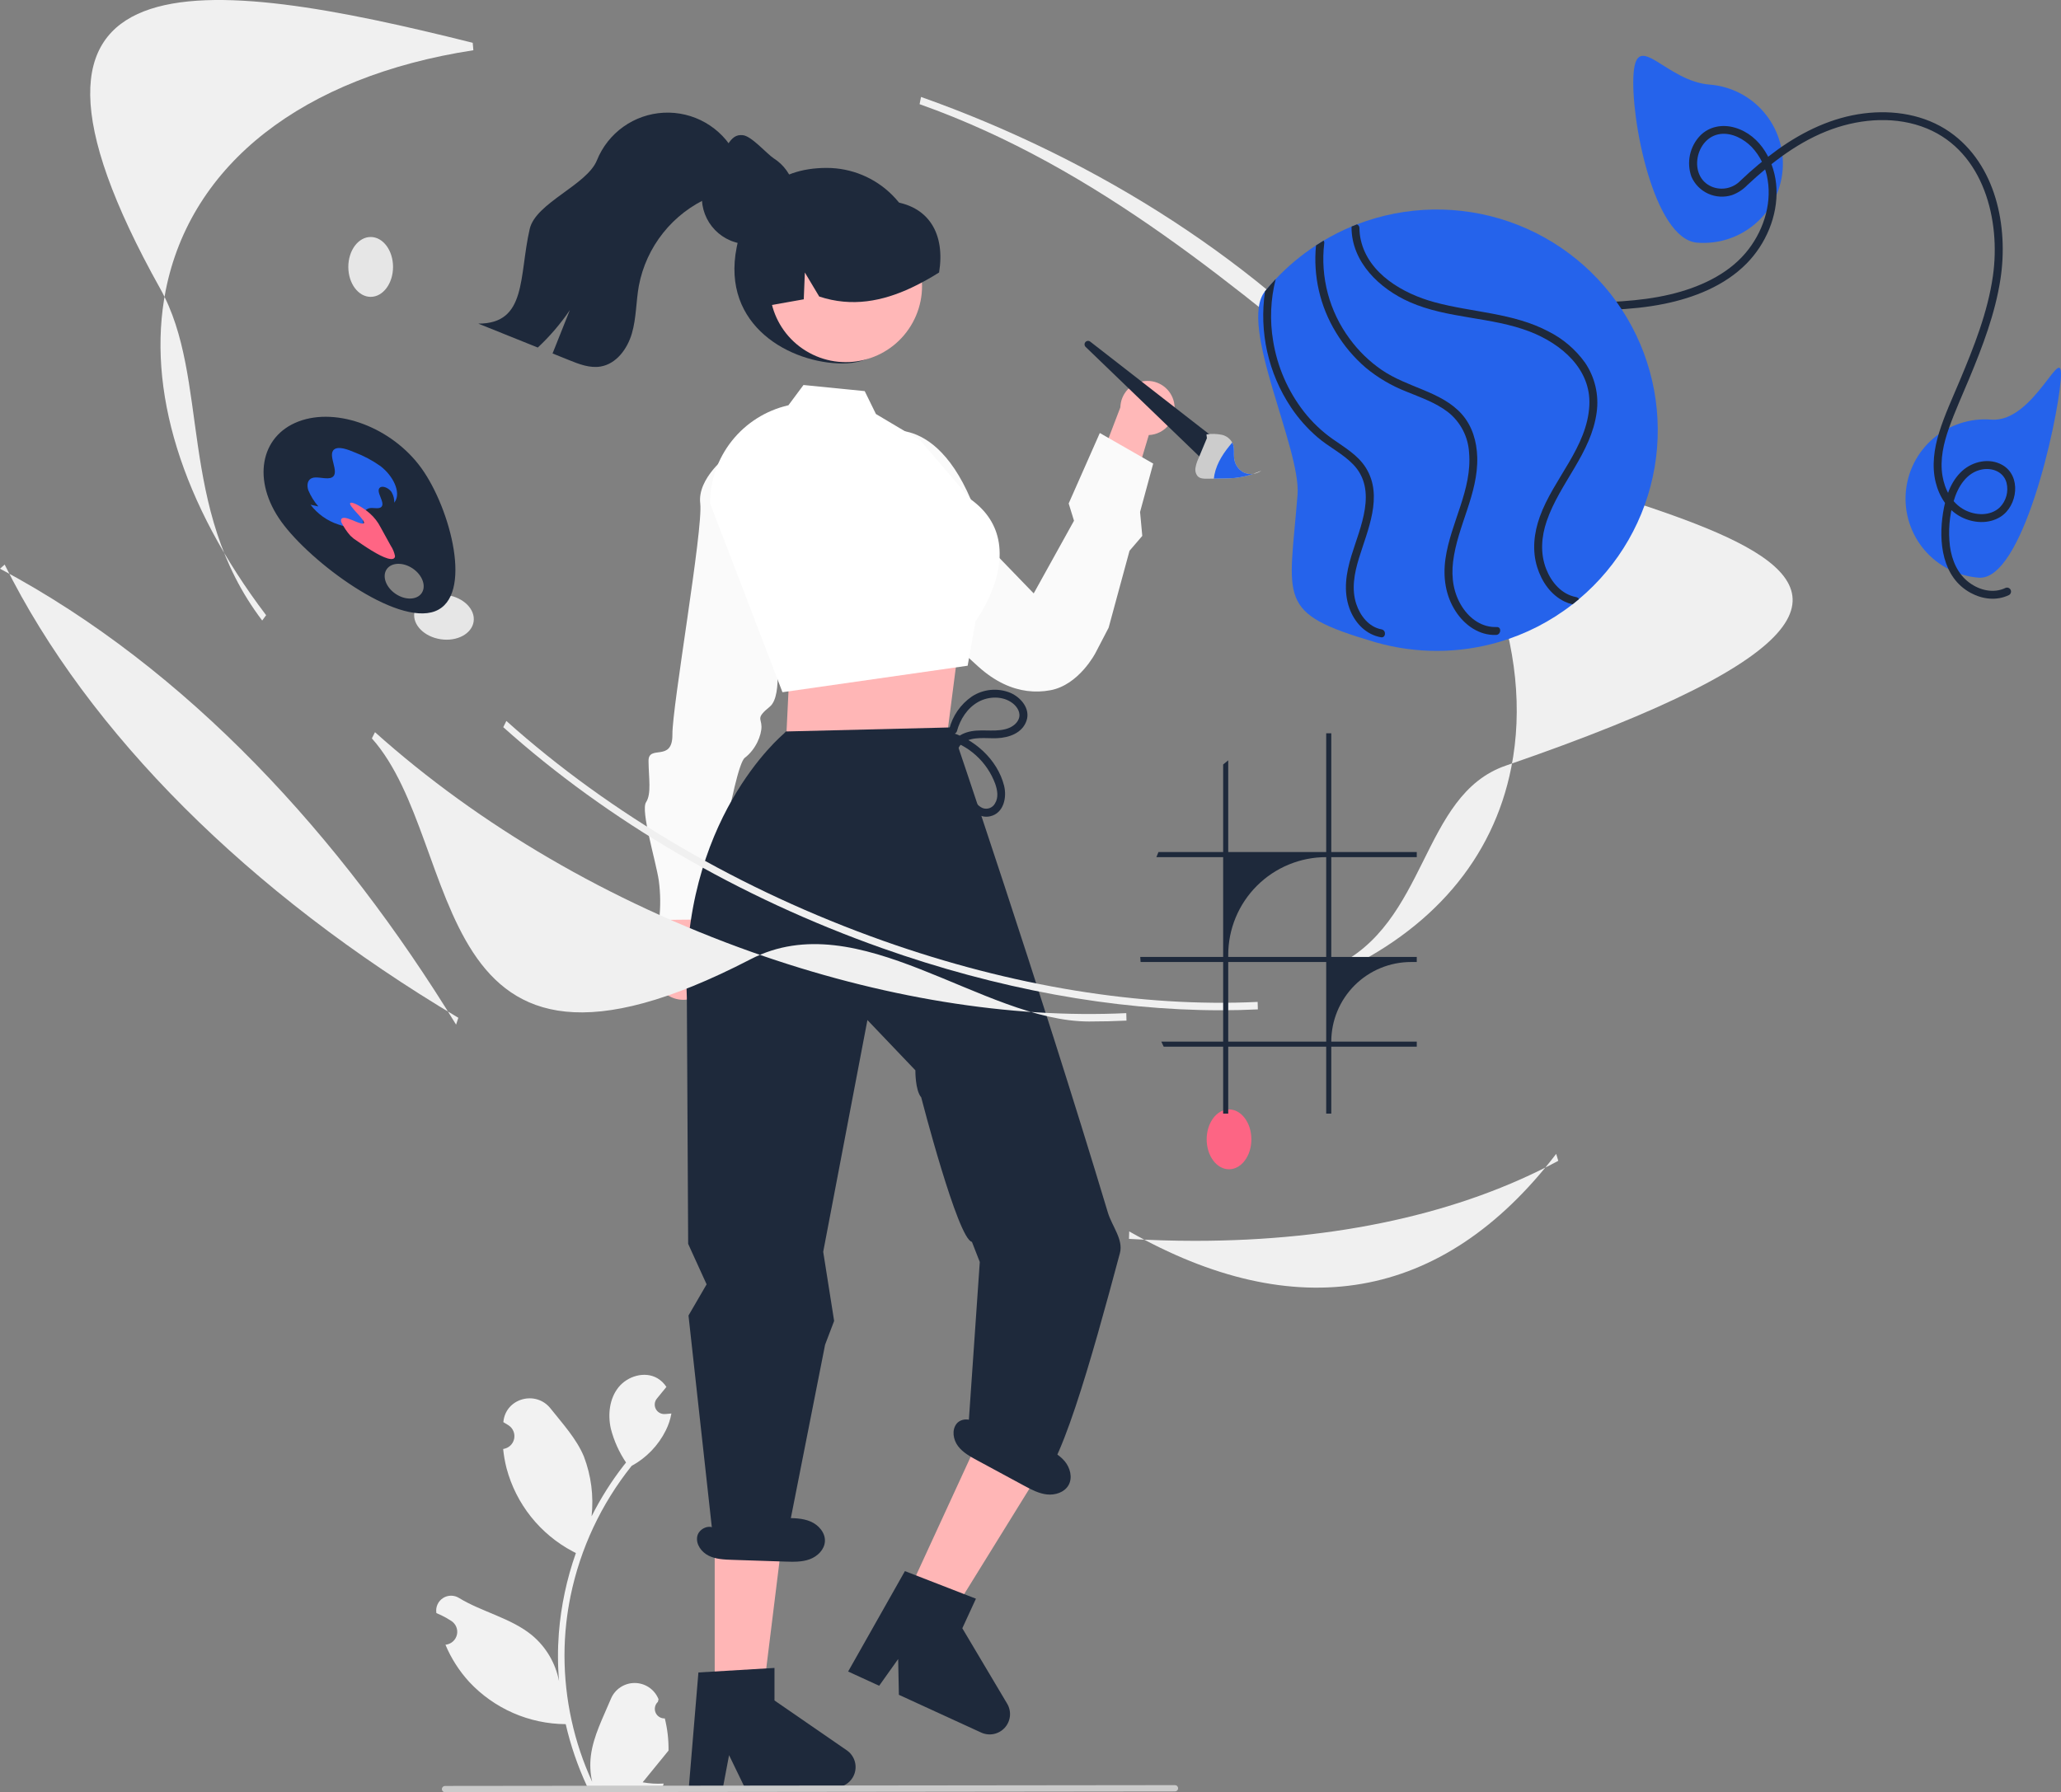 <svg width="591" height="514" viewBox="0 0 591 514" fill="none" xmlns="http://www.w3.org/2000/svg">
<rect x="0" y="0" width="591" height="514" fill="#808080" stroke="none"/>
<g clip-path="url(#clip0_331_1799)">
<path d="M190.64 492.829C190.079 492.855 189.523 492.708 189.047 492.408C188.572 492.107 188.201 491.668 187.984 491.15C187.767 490.632 187.715 490.06 187.835 489.511C187.954 488.963 188.24 488.464 188.653 488.083C188.722 487.809 188.771 487.611 188.841 487.337C188.816 487.277 188.791 487.218 188.766 487.158C188.2 485.823 187.252 484.685 186.04 483.887C184.829 483.089 183.408 482.666 181.956 482.671C180.505 482.676 179.087 483.11 177.881 483.917C176.676 484.724 175.736 485.869 175.18 487.208C172.958 492.552 170.129 497.905 169.432 503.554C169.126 506.052 169.255 508.583 169.815 511.037C164.596 499.669 161.886 487.315 161.868 474.81C161.867 471.672 162.042 468.537 162.391 465.418C162.68 462.862 163.081 460.324 163.594 457.803C166.391 444.13 172.397 431.314 181.118 420.408C185.339 418.108 188.752 414.572 190.899 410.276C191.676 408.731 192.226 407.082 192.53 405.381C192.054 405.443 191.57 405.482 191.094 405.513C190.946 405.521 190.789 405.529 190.641 405.537L190.585 405.539C190.062 405.563 189.543 405.435 189.091 405.17C188.639 404.906 188.273 404.517 188.037 404.05C187.801 403.583 187.706 403.058 187.762 402.538C187.818 402.018 188.023 401.525 188.353 401.119C188.559 400.866 188.765 400.614 188.971 400.362C189.283 399.972 189.603 399.59 189.915 399.2C189.951 399.163 189.985 399.124 190.017 399.083C190.376 398.639 190.735 398.203 191.094 397.758C190.438 396.743 189.557 395.892 188.518 395.272C184.919 393.168 179.955 394.625 177.355 397.875C174.748 401.125 174.256 405.685 175.162 409.746C176.052 413.201 177.525 416.48 179.518 419.441C179.322 419.691 179.119 419.932 178.924 420.182C175.357 424.762 172.248 429.68 169.641 434.866C170.275 429.056 169.519 423.179 167.434 417.719C165.321 412.63 161.361 408.344 157.874 403.944C153.685 398.66 145.095 400.966 144.357 407.665C144.35 407.73 144.343 407.795 144.336 407.859C144.854 408.151 145.361 408.461 145.857 408.788C146.481 409.204 146.964 409.798 147.243 410.493C147.522 411.187 147.585 411.95 147.423 412.68C147.261 413.411 146.881 414.076 146.334 414.588C145.787 415.099 145.098 415.434 144.357 415.548L144.282 415.56C144.466 417.424 144.792 419.271 145.257 421.086C146.605 426.152 148.986 430.885 152.251 434.989C155.517 439.093 159.596 442.479 164.234 444.936C164.538 445.091 164.835 445.247 165.139 445.395C162.52 452.805 160.878 460.524 160.253 468.357C159.899 472.978 159.919 477.62 160.315 482.238L160.292 482.074C159.292 476.939 156.549 472.306 152.525 468.957C146.548 464.054 138.103 462.249 131.655 458.308C130.97 457.869 130.173 457.635 129.358 457.633C128.544 457.631 127.746 457.861 127.059 458.297C126.371 458.733 125.823 459.356 125.479 460.093C125.134 460.83 125.008 461.65 125.115 462.456C125.124 462.513 125.132 462.571 125.141 462.628C126.103 463.019 127.039 463.469 127.944 463.976C128.462 464.268 128.969 464.578 129.465 464.905C130.088 465.321 130.571 465.915 130.85 466.61C131.13 467.304 131.192 468.067 131.03 468.797C130.868 469.528 130.489 470.193 129.942 470.705C129.395 471.216 128.706 471.551 127.965 471.665L127.889 471.677C127.834 471.685 127.788 471.692 127.733 471.7C129.375 475.616 131.681 479.22 134.548 482.355C138.089 486.149 142.37 489.181 147.127 491.265C151.884 493.349 157.017 494.441 162.212 494.474H162.22C163.63 500.593 165.673 506.548 168.316 512.245H190.095C190.173 512.003 190.243 511.754 190.313 511.512C188.297 511.639 186.274 511.518 184.287 511.154C185.903 509.174 187.519 507.179 189.135 505.199C189.171 505.162 189.204 505.123 189.236 505.082C190.056 504.069 190.883 503.063 191.703 502.05L191.703 502.049C191.747 498.943 191.389 495.844 190.64 492.829Z" fill="#F2F2F2"/>
<path d="M263.627 74.684C263.627 89.334 256.287 104.241 241.615 104.241C226.942 104.241 206.698 93.631 211.252 70.894C214.13 56.529 222.388 48.157 237.06 48.157C244.106 48.157 250.864 50.952 255.846 55.927C260.828 60.901 263.627 67.648 263.627 74.684Z" fill="#1E293B"/>
<path d="M202.078 283.995C202.878 283.11 203.473 282.06 203.823 280.92C204.172 279.779 204.266 278.577 204.1 277.396C203.933 276.215 203.509 275.086 202.858 274.086C202.207 273.087 201.344 272.242 200.33 271.612L206.753 243.348L192.636 248.651L188.701 274.678C187.753 276.449 187.488 278.505 187.957 280.457C188.426 282.409 189.596 284.121 191.245 285.27C192.894 286.418 194.908 286.923 196.904 286.688C198.901 286.453 200.742 285.495 202.078 283.995Z" fill="#FFB8B8"/>
<path d="M232.045 183.813L222.191 184.815C222.191 184.815 224.768 199.39 220.738 202.672C216.708 205.955 218.332 205.94 218.356 208.373C218.379 210.806 216.794 214.877 213.568 217.341C210.342 219.805 203.634 263.69 203.634 263.69L189.013 263.83C189.45 260.056 189.413 256.242 188.904 252.476C188.038 246.807 183.656 232.526 185.257 230.078C186.858 227.629 186.015 223.126 185.968 218.26C185.922 213.394 192.893 218.771 192.815 210.661C192.737 202.551 201.68 151.661 200.797 144.37C199.915 137.078 208.787 130.505 208.787 130.505L216.91 130.427L232.045 183.813Z" fill="#FAFAFA"/>
<path d="M336.651 115.372C336.897 116.474 336.898 117.618 336.653 118.721C336.409 119.824 335.925 120.86 335.236 121.756C334.547 122.652 333.67 123.386 332.666 123.907C331.662 124.428 330.556 124.723 329.425 124.771L321.521 151.073L312.354 140.124L321.266 116.826C321.311 114.925 322.054 113.106 323.352 111.714C324.651 110.323 326.415 109.455 328.312 109.276C330.208 109.097 332.104 109.618 333.642 110.742C335.179 111.865 336.249 113.513 336.651 115.372Z" fill="#FFB8B8"/>
<path d="M253.196 123.939C253.196 123.939 272.306 116.785 282.667 155.963L296.42 170.185L307.975 149.339L306.447 144.393L315.377 124.179L330.687 132.953L326.918 146.831L327.555 153.691L323.897 157.958L317.907 180.011L314.161 187.216C314.161 187.216 309.436 196.442 301.188 197.961C298.989 198.372 296.74 198.436 294.521 198.15C290.178 197.584 285.418 195.585 280.526 191.174C262.379 174.808 251.646 162.183 251.646 162.183L253.196 123.939Z" fill="#FAFAFA"/>
<path d="M345.324 132.272L311.306 99.491C311.121 99.312 311.011 99.069 311 98.812C310.988 98.555 311.076 98.303 311.245 98.109C311.414 97.915 311.651 97.792 311.908 97.767C312.164 97.743 312.42 97.817 312.624 97.975L348.694 126.033L345.324 132.272Z" fill="#1E293B"/>
<path d="M359.335 135.904C357.628 136.503 355.857 136.898 354.058 137.081C353.143 137.171 352.224 137.204 351.314 137.214C350.994 137.226 350.669 137.227 350.352 137.231C349.595 137.242 348.839 137.253 348.075 137.262C347.431 137.274 346.779 137.284 346.138 137.289C345.194 137.304 344.157 137.284 343.48 136.622C343.193 136.288 342.985 135.894 342.869 135.47C342.754 135.046 342.734 134.601 342.811 134.168C342.962 133.263 343.236 132.383 343.627 131.553C344.443 129.591 345.267 127.633 346.083 125.672L345.956 124.574C347.454 124.358 348.979 124.404 350.462 124.712C351.067 124.867 351.635 125.142 352.132 125.521C352.628 125.9 353.043 126.376 353.35 126.92C353.479 127.164 353.582 127.421 353.656 127.687C353.976 128.856 353.746 130.153 353.883 131.376C353.915 131.63 353.962 131.882 354.024 132.131C354.199 132.866 354.535 133.554 355.007 134.145C355.479 134.735 356.076 135.215 356.755 135.549C357.565 135.905 358.459 136.028 359.335 135.904Z" fill="#CCCCCC"/>
<path d="M361.727 134.954C361.017 135.457 360.197 135.783 359.335 135.904C360.148 135.628 360.946 135.311 361.727 134.954Z" fill="#E6E6E6"/>
<path d="M359.335 135.905C357.629 136.503 355.857 136.898 354.058 137.082C353.143 137.172 352.224 137.204 351.314 137.215C350.994 137.226 350.67 137.227 350.352 137.231C349.595 137.242 348.839 137.253 348.075 137.262C348.112 136.879 348.169 136.498 348.247 136.121C348.96 132.603 351.033 129.611 353.35 126.92C353.479 127.164 353.582 127.422 353.656 127.688C353.976 128.856 353.746 130.153 353.883 131.376C353.915 131.63 353.962 131.883 354.024 132.131C354.199 132.866 354.535 133.554 355.007 134.145C355.479 134.736 356.076 135.215 356.755 135.549C357.565 135.905 358.459 136.028 359.335 135.905Z" fill="#2563EB"/>
<path d="M227.565 189.541L226.213 195.973L225.063 219.699L271.241 213.456L274.787 185.984L269.886 177.942L227.565 189.541Z" fill="#FFB6B6"/>
<path d="M261.72 92.503C267.509 81.928 263.617 68.67 253.026 62.889C242.435 57.108 229.156 60.995 223.367 71.57C217.577 82.144 221.469 95.403 232.06 101.184C242.651 106.964 255.93 103.078 261.72 92.503Z" fill="#FFB7B7"/>
<path d="M209.617 159.976L203.608 144.386C203.605 137.859 205.817 131.524 209.883 126.414C213.95 121.304 219.63 117.721 225.998 116.248L226.081 116.229L230.402 110.415L247.96 112.169L251.178 118.736L263.9 126.3L278.37 143.217C282.927 146.484 285.634 150.673 286.417 155.669C288.08 166.276 280.642 176.888 279.758 178.105L277.478 190.923L224.772 198.465L224.369 198.516L209.617 159.976Z" fill="white"/>
<path d="M219.671 87.758C219.869 87.727 220.067 87.685 220.265 87.654C223.674 87.05 227.083 86.457 230.482 85.842L230.795 78.15L234.913 85.041C244.306 88.153 253.094 86.394 261.361 82.511C264.088 81.219 266.734 79.763 269.285 78.15C271.063 67.315 266.576 58.776 255.054 57.685C254.696 57.652 254.439 57.352 254.126 57.196L254.122 57.196L254.119 57.193L254.117 57.19L254.116 57.186C253.584 56.936 253.042 56.697 252.5 56.478C248.256 54.822 243.628 54.403 239.155 55.269C234.681 56.135 230.546 58.251 227.229 61.37C220.557 67.731 217.555 78.233 219.671 87.758Z" fill="#1E293B"/>
<path d="M259.755 458.185L272.293 463.937L300.482 418.386L281.977 409.896L259.755 458.185Z" fill="#FFB6B6"/>
<path d="M259.488 450.582L279.852 458.495L275.949 466.974L288.812 488.614C289.448 489.683 289.724 490.926 289.602 492.163C289.479 493.4 288.964 494.566 288.131 495.489C287.298 496.413 286.192 497.047 284.973 497.298C283.753 497.549 282.486 497.405 281.355 496.886L257.758 486.059L257.551 475.806L252.103 483.464L243.206 479.382L259.488 450.582Z" fill="#1E293B"/>
<path d="M204.945 486.447H218.744L225.309 433.305L204.943 433.305L204.945 486.447Z" fill="#FFB6B6"/>
<path d="M197.442 377.401L197.441 377.259L202.624 368.341L197.332 356.732L196.956 286.179C194.872 235.194 224.496 210.686 224.729 210.445L225.371 209.778L272.881 208.617C272.881 208.617 297.851 281.81 317.688 347.759C318.861 351.657 322.177 355.502 321.145 359.36C312.966 389.968 303.257 424.611 297.026 425.589L277.29 414.978L280.958 361.932L278.703 356.159C274.663 355.416 264.161 314.721 264.161 314.721C262.401 312.634 262.492 306.961 262.492 306.961L248.736 292.541L236.057 359.009L239.192 378.835L236.598 385.651L225.487 441.928L225.369 442.835L204.421 440.747L197.442 377.401Z" fill="#1E293B"/>
<path d="M200.273 479.651L222.086 478.351V487.682L242.824 501.982C243.848 502.689 244.619 503.703 245.025 504.878C245.431 506.053 245.45 507.327 245.08 508.513C244.71 509.7 243.969 510.737 242.966 511.474C241.964 512.21 240.751 512.608 239.507 512.607H213.538L209.062 503.377L207.314 512.607H197.523L200.273 479.651Z" fill="#1E293B"/>
<path d="M228.045 56.644V56.662C228.047 57.804 227.901 58.942 227.611 60.047C227.564 60.24 227.509 60.443 227.444 60.637V60.646C226.825 62.619 225.756 64.421 224.322 65.913C222.888 67.404 221.127 68.543 219.178 69.241C218.892 69.352 218.596 69.444 218.301 69.527C217.678 69.707 217.042 69.837 216.398 69.914C215.82 69.996 215.236 70.036 214.652 70.034C214.196 70.036 213.74 70.014 213.285 69.97C212.222 69.862 211.177 69.624 210.173 69.26C210.016 69.214 209.861 69.158 209.711 69.094C209.636 69.067 209.562 69.036 209.489 69.001C207.814 68.301 206.298 67.268 205.035 65.965C203.771 64.662 202.786 63.116 202.139 61.422C201.492 59.727 201.197 57.919 201.271 56.106C201.346 54.294 201.788 52.516 202.571 50.88L202.581 50.871C203.237 49.498 204.128 48.25 205.213 47.182C207.633 44.775 208.699 38.743 212.375 38.743C212.551 38.74 212.727 38.746 212.902 38.761C215.368 38.844 219.926 44.157 221.866 45.411C223.306 46.32 224.555 47.501 225.542 48.888C226.572 50.315 227.307 51.933 227.703 53.647C227.93 54.63 228.044 55.635 228.045 56.644Z" fill="#1E293B"/>
<path d="M211.682 51.987C209.602 54.405 206.346 55.345 203.408 56.603C198.224 58.874 193.672 62.373 190.149 66.798C186.625 71.222 184.235 76.438 183.187 81.993C182.375 86.517 182.481 91.201 181.198 95.612C179.923 100.023 176.765 104.35 172.234 105.116C169.167 105.639 166.093 104.457 163.209 103.289C161.622 102.653 160.036 102.014 158.449 101.372C160.104 97.226 161.756 93.081 163.406 88.935C160.755 92.847 157.671 96.45 154.214 99.674C148.528 97.385 142.838 95.097 137.143 92.808C151.155 92.861 148.764 79.279 151.899 65.652C153.622 58.164 168.294 53.094 171.171 45.97C172.726 42.106 175.356 38.767 178.752 36.349C182.147 33.931 186.165 32.535 190.331 32.326C194.496 32.117 198.634 33.104 202.255 35.17C205.876 37.236 208.829 40.295 210.763 43.984C213.64 45.129 213.724 49.6 211.682 51.987Z" fill="#1E293B"/>
<path d="M271.196 211.957C274.42 212.797 277.394 214.402 279.863 216.635C282.333 218.869 284.225 221.665 285.38 224.785C286.003 226.58 286.392 228.708 285.32 230.415C284.993 231.027 284.454 231.499 283.805 231.745C283.155 231.991 282.438 231.994 281.786 231.753C280.387 231.177 279.423 229.748 278.711 228.482C277.768 226.693 276.958 224.837 276.287 222.93C275.187 220.051 272.842 215.246 276.19 212.996C279.007 211.103 282.735 211.838 285.904 211.709C289.328 211.568 293.134 210.259 294.351 206.715C295.534 203.269 292.76 200.027 289.77 198.717C287.973 197.973 286.02 197.68 284.082 197.864C282.145 198.048 280.282 198.704 278.658 199.774C275.447 201.996 273.154 205.308 272.206 209.092C272.137 209.379 272.183 209.682 272.333 209.935C272.483 210.189 272.726 210.375 273.011 210.454C273.296 210.532 273.6 210.497 273.86 210.356C274.119 210.215 274.313 209.978 274.402 209.697C275.342 206.27 277.376 203.045 280.549 201.288C283.52 199.644 287.595 199.543 290.367 201.671C291.738 202.724 292.815 204.476 292.112 206.216C291.468 207.813 289.79 208.763 288.193 209.148C284.58 210.02 280.801 208.892 277.2 210.044C273.765 211.142 271.787 213.947 272.282 217.586C272.657 219.631 273.263 221.627 274.091 223.534C274.794 225.495 275.615 227.412 276.551 229.274C277.981 231.972 280.559 234.892 283.961 234.101C287.838 233.199 288.759 228.679 287.928 225.355C286.033 217.774 279.232 211.702 271.801 209.765C271.514 209.696 271.211 209.742 270.957 209.892C270.703 210.042 270.517 210.285 270.438 210.569C270.36 210.854 270.395 211.157 270.536 211.416C270.678 211.675 270.914 211.869 271.196 211.957Z" fill="#1E293B"/>
<path d="M305.273 419.027C303.664 417.127 301.367 415.967 299.136 414.857L280.414 405.546L279.881 408.864C279.173 406.681 275.699 406.521 274.29 408.333C272.882 410.145 273.333 412.884 274.706 414.722C276.08 416.56 278.166 417.707 280.186 418.799C284.666 421.22 289.145 423.64 293.624 426.061C295.711 427.189 297.866 428.338 300.225 428.596C302.583 428.853 305.226 428.004 306.401 425.946C307.636 423.784 306.883 420.928 305.273 419.027Z" fill="#1E293B"/>
<path d="M232.444 436.366C230.154 435.383 227.58 435.369 225.087 435.371C218.116 435.377 211.144 435.382 204.172 435.388L205.179 438.594C203.57 436.957 200.389 438.363 199.939 440.612C199.489 442.861 201.118 445.111 203.169 446.143C205.22 447.175 207.6 447.272 209.895 447.348C214.986 447.516 220.077 447.685 225.167 447.853C227.539 447.932 229.98 447.999 232.206 447.178C234.432 446.357 236.417 444.419 236.548 442.053C236.685 439.568 234.734 437.349 232.444 436.366Z" fill="#1E293B"/>
<path d="M349.998 289.739C319.323 289.739 285.989 283.635 252.878 271.899C211.933 257.386 174.39 235.479 144.309 208.547L145.2 206.764C175.136 233.565 212.512 255.371 253.288 269.824C290.137 282.886 327.262 288.938 360.636 287.341L360.694 289.485C357.169 289.655 353.604 289.74 349.998 289.739Z" fill="#F0F0F0"/>
<path d="M75.187 177.963C50.608 145.568 60.356 108.594 45.956 82.8C-9.232 -16.06 58.724 -6.952 135.556 12.273L135.739 14.406C86.839 21.941 54.679 47.07 47.506 83.349C41.931 111.544 52.161 144.602 76.312 176.434L75.187 177.963Z" fill="#F0F0F0"/>
<path d="M312.328 292.958C281.652 292.958 246.398 258.969 215.208 275.118C120.77 324.012 133.77 242.195 106.638 211.766L107.529 209.982C137.465 236.784 174.842 258.59 215.618 273.043C252.466 286.105 289.591 292.157 322.966 290.56L323.024 292.704C319.499 292.874 315.934 292.958 312.328 292.958Z" fill="#F0F0F0"/>
<path d="M382.701 279.461L382.188 277.428C409.623 265.008 407.265 228.017 431.811 219.57C618.792 155.222 434.221 147.965 392.706 113.928C355.58 83.49 315.12 48.102 263.699 29.876L264.109 27.801C315.754 46.107 361.792 76.112 393.74 112.289C425.85 148.648 439.921 186.942 433.361 220.119C428.188 246.281 410.67 266.8 382.701 279.461Z" fill="#F0F0F0"/>
<path d="M130.784 293.855C97.764 239.951 53.895 191.802 1.52588e-05 163.098L1.335 161.911C25.23 210.102 71.433 256.264 131.433 291.893L130.784 293.855Z" fill="#F0F0F0"/>
<path d="M342.707 355.863C336.49 355.863 330.167 355.677 323.737 355.305L323.806 353.161C371.229 380.1 413.534 373.694 446.242 330.924L446.841 332.915C418.823 348.031 383.11 355.863 342.707 355.863Z" fill="#F0F0F0"/>
<path d="M352.427 335.343C355.968 335.343 358.839 331.499 358.839 326.758C358.839 322.017 355.968 318.173 352.427 318.173C348.885 318.173 346.015 322.017 346.015 326.758C346.015 331.499 348.885 335.343 352.427 335.343Z" fill="#FD6584"/>
<path d="M135.811 178.287C136.343 174.791 132.968 171.38 128.273 170.668C123.578 169.957 119.341 172.214 118.81 175.709C118.278 179.205 121.653 182.616 126.348 183.328C131.043 184.039 135.28 181.782 135.811 178.287Z" fill="#E6E6E6"/>
<path d="M106.293 85.136C109.834 85.136 112.705 81.292 112.705 76.551C112.705 71.809 109.834 67.966 106.293 67.966C102.752 67.966 99.881 71.809 99.881 76.551C99.881 81.292 102.752 85.136 106.293 85.136Z" fill="#E6E6E6"/>
<path d="M120.864 134.305C112.501 122.668 96.718 116.655 85.611 120.873C74.504 125.092 72.279 137.946 80.641 149.582C89.004 161.219 113.619 179.523 124.726 175.305C135.833 171.086 129.226 145.942 120.864 134.305ZM120.915 170.096C119.548 172.098 116.193 172.191 113.423 170.304C110.652 168.417 109.515 165.265 110.882 163.263C112.249 161.262 115.603 161.169 118.374 163.056C121.145 164.943 122.282 168.095 120.915 170.096Z" fill="#1E293B"/>
<path d="M111.424 145.687C110.382 146.528 109.341 147.368 108.299 148.209C107.021 149.386 105.508 150.279 103.859 150.83C101.595 151.352 99.229 151.211 97.043 150.424C93.857 149.397 91.064 147.415 89.044 144.749L91.295 145.25C90.101 143.869 89.129 142.311 88.417 140.632C87.889 139.073 88.183 137.491 89.608 137.064C91.24 136.575 93.866 137.674 95.235 136.884C97.603 135.518 93.71 130.432 95.868 128.864C97.126 127.949 99.642 128.854 101.739 129.751C104.348 130.743 106.82 132.061 109.097 133.674C112.823 136.546 114.885 141.074 113.364 143.695C112.844 144.471 112.186 145.146 111.424 145.687Z" fill="#2563EB"/>
<path d="M110.656 154.413C108.835 154.662 106.728 153.264 104.971 151.975L104.523 151.39C104.157 150.271 104.003 149.093 104.069 147.918C104.111 147.373 104.336 146.859 104.709 146.459C105.082 146.059 105.58 145.797 106.121 145.717C107.189 145.577 108.615 146.036 109.32 145.419C110.684 144.226 107.521 140.937 108.967 139.821C109.779 139.194 111.504 139.997 112.248 141.075C112.856 142.079 113.136 143.246 113.051 144.417C113.075 146.135 113.099 147.853 113.123 149.571C113.2 150.586 113.097 151.606 112.819 152.585C112.666 153.061 112.383 153.485 112 153.809C111.618 154.132 111.152 154.341 110.656 154.413Z" fill="#1E293B"/>
<path d="M111.113 160.139C108.588 159.395 104.739 156.797 101.46 154.503L100.484 153.655C99.462 152.498 98.595 151.212 97.907 149.83C97.528 148.795 98.015 148.191 99.692 148.691C101.175 149.133 103.512 150.39 104.203 150.142C105.539 149.663 99.103 144.537 100.601 144.182C101.442 143.983 104.406 145.759 106.087 147.277C107.325 148.373 108.347 149.689 109.102 151.159C110.084 152.942 111.066 154.725 112.049 156.508C112.642 157.398 113.055 158.396 113.266 159.444C113.286 160.203 112.644 160.591 111.113 160.139Z" fill="#FF6584"/>
<path d="M468.439 21.022C469.43 8.504 477.727 23.275 490.264 24.264C493.246 24.498 496.153 25.316 498.818 26.672C501.483 28.028 503.855 29.895 505.797 32.166C507.739 34.437 509.215 37.069 510.138 39.909C511.062 42.75 511.416 45.744 511.181 48.722C510.945 51.699 510.125 54.601 508.766 57.261C507.407 59.922 505.536 62.289 503.26 64.228C500.985 66.166 498.349 67.638 495.504 68.559C492.658 69.481 489.659 69.833 486.677 69.597C474.14 68.608 467.449 33.54 468.439 21.022Z" fill="#2563EB"/>
<path d="M546.493 141.217C546.728 138.241 547.549 135.34 548.907 132.68C550.266 130.02 552.135 127.653 554.41 125.714C556.684 123.776 559.319 122.304 562.163 121.382C565.008 120.46 568.006 120.107 570.987 120.342C583.524 121.331 591.911 96.472 590.921 108.99C589.93 121.508 579.938 166.663 567.4 165.674C564.419 165.439 561.514 164.62 558.85 163.264C556.186 161.907 553.815 160.04 551.874 157.769C549.932 155.498 548.458 152.868 547.535 150.028C546.611 147.188 546.257 144.194 546.493 141.217Z" fill="#2563EB"/>
<path d="M575.072 168.616C571.644 170.266 567.684 169.293 564.725 167.115C561.359 164.637 559.7 160.695 559.152 156.651C558.624 152.311 558.987 147.909 560.219 143.714C561.388 139.666 563.896 135.466 568.375 134.631C571.361 134.075 574.547 135.347 575.375 138.442C575.69 139.684 575.678 140.986 575.342 142.222C575.007 143.458 574.357 144.587 573.458 145.499C570.778 148.07 566.477 147.874 563.365 146.241C559.705 144.319 557.685 140.475 557.018 136.522C556.226 131.822 557.333 127.1 558.908 122.679C560.62 117.874 562.751 113.212 564.709 108.504C568.528 99.322 572.116 89.943 573.636 80.069C575.96 64.986 572.342 47.086 559.098 37.852C551.949 32.868 542.983 31.456 534.453 32.529C525.458 33.66 517.192 37.601 509.872 42.819C506.064 45.582 502.448 48.599 499.048 51.85C498.018 52.908 496.696 53.636 495.25 53.942C493.804 54.248 492.299 54.118 490.927 53.568C483.888 50.708 486.132 39.271 493.387 38.419C496.684 38.032 500.08 39.868 502.316 42.163C504.756 44.767 506.348 48.049 506.883 51.575C508.124 58.996 505.368 66.84 500.581 72.513C495.174 78.921 486.956 82.529 478.956 84.43C469.848 86.593 460.48 86.704 451.17 86.909C441.642 87.119 432.002 87.481 422.806 90.21C415.405 92.43 408.422 95.856 402.14 100.35C389.484 109.327 380.013 122.087 375.095 136.789C373.939 140.346 373.083 143.992 372.537 147.691C372.322 149.139 374.593 149.312 374.807 147.87C377.201 131.747 385.945 116.92 398.234 106.305C404.365 100.986 411.384 96.782 418.97 93.884C428.108 90.423 437.814 89.545 447.512 89.263C457.416 88.974 467.41 89.131 477.167 87.151C485.793 85.401 494.527 81.967 500.812 75.609C506.353 70.002 509.781 61.982 509.413 54.055C509.071 46.679 505.003 38.792 497.465 36.6C493.929 35.572 490.132 36.226 487.505 38.922C486.045 40.459 485.04 42.37 484.601 44.443C484.163 46.515 484.308 48.669 485.02 50.664C485.959 52.832 487.673 54.574 489.827 55.55C491.981 56.526 494.422 56.667 496.675 55.946C498.329 55.339 499.823 54.364 501.043 53.094C508.16 46.441 516.124 40.334 525.391 37.021C534.035 33.93 543.977 33.297 552.578 36.861C568.86 43.608 573.753 63.191 571.477 79.143C569.988 89.582 566.029 99.467 561.98 109.137C559.913 114.075 557.615 118.981 556.032 124.102C554.615 128.688 553.904 133.608 555.066 138.332C556.08 142.455 558.481 146.244 562.322 148.242C565.811 150.056 570.238 150.369 573.656 148.211C578.597 145.092 579.709 136.479 574.159 133.34C570.476 131.257 565.76 132.281 562.705 135.016C559.281 138.082 557.882 142.675 557.176 147.069C555.842 155.373 556.891 165.599 565.106 170.042C568.49 171.872 572.525 172.367 576.063 170.664C576.324 170.526 576.522 170.293 576.614 170.013C576.707 169.733 576.687 169.428 576.558 169.162C576.43 168.896 576.203 168.691 575.925 168.589C575.648 168.487 575.342 168.497 575.072 168.616Z" fill="#1E293B"/>
<path d="M372.074 141.905C373.124 128.63 354.932 93.136 362.758 83.528C363.729 82.327 364.747 81.165 365.813 80.043C369.264 76.37 373.145 73.125 377.375 70.38C378.09 69.904 378.811 69.452 379.538 69.015C382.123 67.475 384.812 66.12 387.588 64.959C388.091 64.755 388.602 64.552 389.113 64.35C403.108 58.943 418.571 58.669 432.75 63.577C446.928 68.485 458.903 78.256 466.543 91.153C474.183 104.049 476.992 119.233 474.472 134.004C471.951 148.775 464.264 162.173 452.778 171.816C452.174 172.331 451.556 172.829 450.923 173.319C444.645 178.214 437.496 181.878 429.853 184.118C429.845 184.117 429.845 184.125 429.837 184.124C418.377 187.465 406.206 187.52 394.716 184.281L394.7 184.28C394.447 184.207 394.194 184.133 393.942 184.053C365.839 175.761 369.673 172.24 372.074 141.905Z" fill="#2563EB"/>
<path d="M387.557 65.246C387.556 65.149 387.566 65.053 387.588 64.959C388.091 64.755 388.602 64.553 389.113 64.35C389.327 64.435 389.51 64.584 389.638 64.776C389.765 64.968 389.832 65.194 389.828 65.425C389.831 66.574 389.963 67.719 390.22 68.839C392.42 78.561 402.388 84.228 411.287 86.656C422.176 89.636 433.876 89.677 444.033 95.062C448.207 97.155 451.808 100.231 454.525 104.025C457.352 108.19 458.538 113.252 457.854 118.238C456.302 129.968 447.257 138.53 443.532 149.419C441.997 153.905 441.619 158.68 443.366 163.167C444.846 166.978 447.769 170.455 451.97 171.243C452.141 171.269 452.302 171.334 452.442 171.434C452.582 171.533 452.697 171.664 452.778 171.816C452.174 172.331 451.556 172.829 450.923 173.319C450.164 173.144 449.427 172.89 448.722 172.56C444.7 170.646 442.101 166.83 440.801 162.675C439.3 157.866 439.871 152.863 441.551 148.183C445.468 137.271 455.148 128.295 455.751 116.247C456.272 105.805 447.676 98.588 438.707 95.114C427.61 90.817 415.172 91.455 404.238 86.632C395.638 82.837 387.597 75.231 387.557 65.246Z" fill="#1E293B"/>
<path d="M377.375 70.38C378.09 69.904 378.811 69.451 379.538 69.015C379.623 69.12 379.684 69.243 379.716 69.374C379.749 69.505 379.754 69.642 379.729 69.775C378.578 79.519 381.198 89.334 387.054 97.212C389.585 100.669 392.684 103.674 396.218 106.1C399.917 108.62 404.076 110.141 408.182 111.849C412.222 113.528 416.307 115.5 419.233 118.841C422.215 122.246 423.466 126.64 423.602 131.091C423.917 141.638 417.913 150.834 416.674 161.099C416.121 165.678 416.782 170.223 419.343 174.143C421.557 177.526 425.025 179.989 429.187 179.83C430.562 179.772 430.472 181.772 429.262 182.064C429.178 182.084 429.093 182.095 429.008 182.097C424.166 182.278 420.023 179.305 417.462 175.393C414.479 170.847 413.742 165.536 414.497 160.22C415.966 149.936 422.2 140.43 421.26 129.789C421.131 127.555 420.534 125.374 419.507 123.386C418.479 121.398 417.046 119.648 415.298 118.249C411.697 115.448 407.299 113.969 403.126 112.241C398.955 110.601 395.073 108.308 391.625 105.449C388.259 102.556 385.377 99.143 383.09 95.341C378.518 87.862 376.512 79.099 377.375 70.38Z" fill="#1E293B"/>
<path d="M362.758 83.527C363.729 82.327 364.747 81.165 365.813 80.043C364.337 85.833 364.085 91.867 365.074 97.76C366.265 105.174 369.31 112.168 373.927 118.095C376.241 121.047 378.969 123.651 382.026 125.827C385.522 128.308 389.386 130.475 391.702 134.216C396.725 142.336 392.133 152.055 389.665 160.162C388.37 164.394 387.493 168.939 388.926 173.249C390.04 176.591 392.509 179.834 396.157 180.494C397.591 180.752 397.419 183.027 395.978 182.761C395.708 182.709 395.439 182.65 395.17 182.583C391.209 181.541 388.351 178.305 386.963 174.485C385.164 169.501 386.007 164.336 387.518 159.385C390.005 151.241 395.118 140.598 388.064 133.229C385.09 130.121 381.06 128.214 377.81 125.411C374.897 122.911 372.338 120.026 370.204 116.836C363.669 107.04 361.015 95.168 362.758 83.527Z" fill="#1E293B"/>
<path d="M406.264 245.819V244.359H381.751V210.301H380.293V244.359H352.2V218.057C351.709 218.443 351.224 218.84 350.745 219.248V244.359H332.19C331.984 244.842 331.785 245.329 331.598 245.819H350.745V274.438H326.971C326.994 274.929 327.028 275.412 327.069 275.898H350.745V298.73H333.008C333.225 299.22 333.454 299.703 333.694 300.182H350.745V319.375H352.2V300.182H380.293V319.375H381.751V300.182H406.264V298.73H381.751C381.751 295.731 382.342 292.762 383.491 289.992C384.64 287.222 386.324 284.704 388.448 282.584C390.571 280.464 393.092 278.782 395.867 277.635C398.641 276.488 401.615 275.898 404.618 275.898H406.264V274.438H381.751V245.819H406.264ZM380.293 298.73H352.2V275.898H380.293V298.73ZM380.293 274.438H352.2V273.866C352.2 270.182 352.927 266.535 354.339 263.132C355.751 259.729 357.82 256.637 360.429 254.033C363.038 251.429 366.135 249.363 369.543 247.954C372.951 246.544 376.604 245.819 380.293 245.819V274.438Z" fill="#1E293B"/>
<path d="M336.921 513.767L127.611 514C127.372 514 127.142 513.905 126.972 513.735C126.803 513.566 126.707 513.337 126.707 513.097C126.707 512.858 126.803 512.628 126.972 512.459C127.142 512.29 127.372 512.195 127.611 512.195L336.921 511.962C337.039 511.962 337.157 511.985 337.267 512.03C337.377 512.075 337.477 512.141 337.561 512.225C337.646 512.309 337.712 512.409 337.758 512.518C337.803 512.628 337.827 512.746 337.827 512.864C337.827 512.983 337.803 513.101 337.758 513.21C337.712 513.32 337.646 513.42 337.561 513.503C337.477 513.587 337.377 513.654 337.267 513.699C337.157 513.744 337.039 513.767 336.921 513.767Z" fill="#CACACA"/>
</g>
<defs>
<clipPath id="clip0_331_1799">
<rect width="591" height="514" fill="white"/>
</clipPath>
</defs>
</svg>
